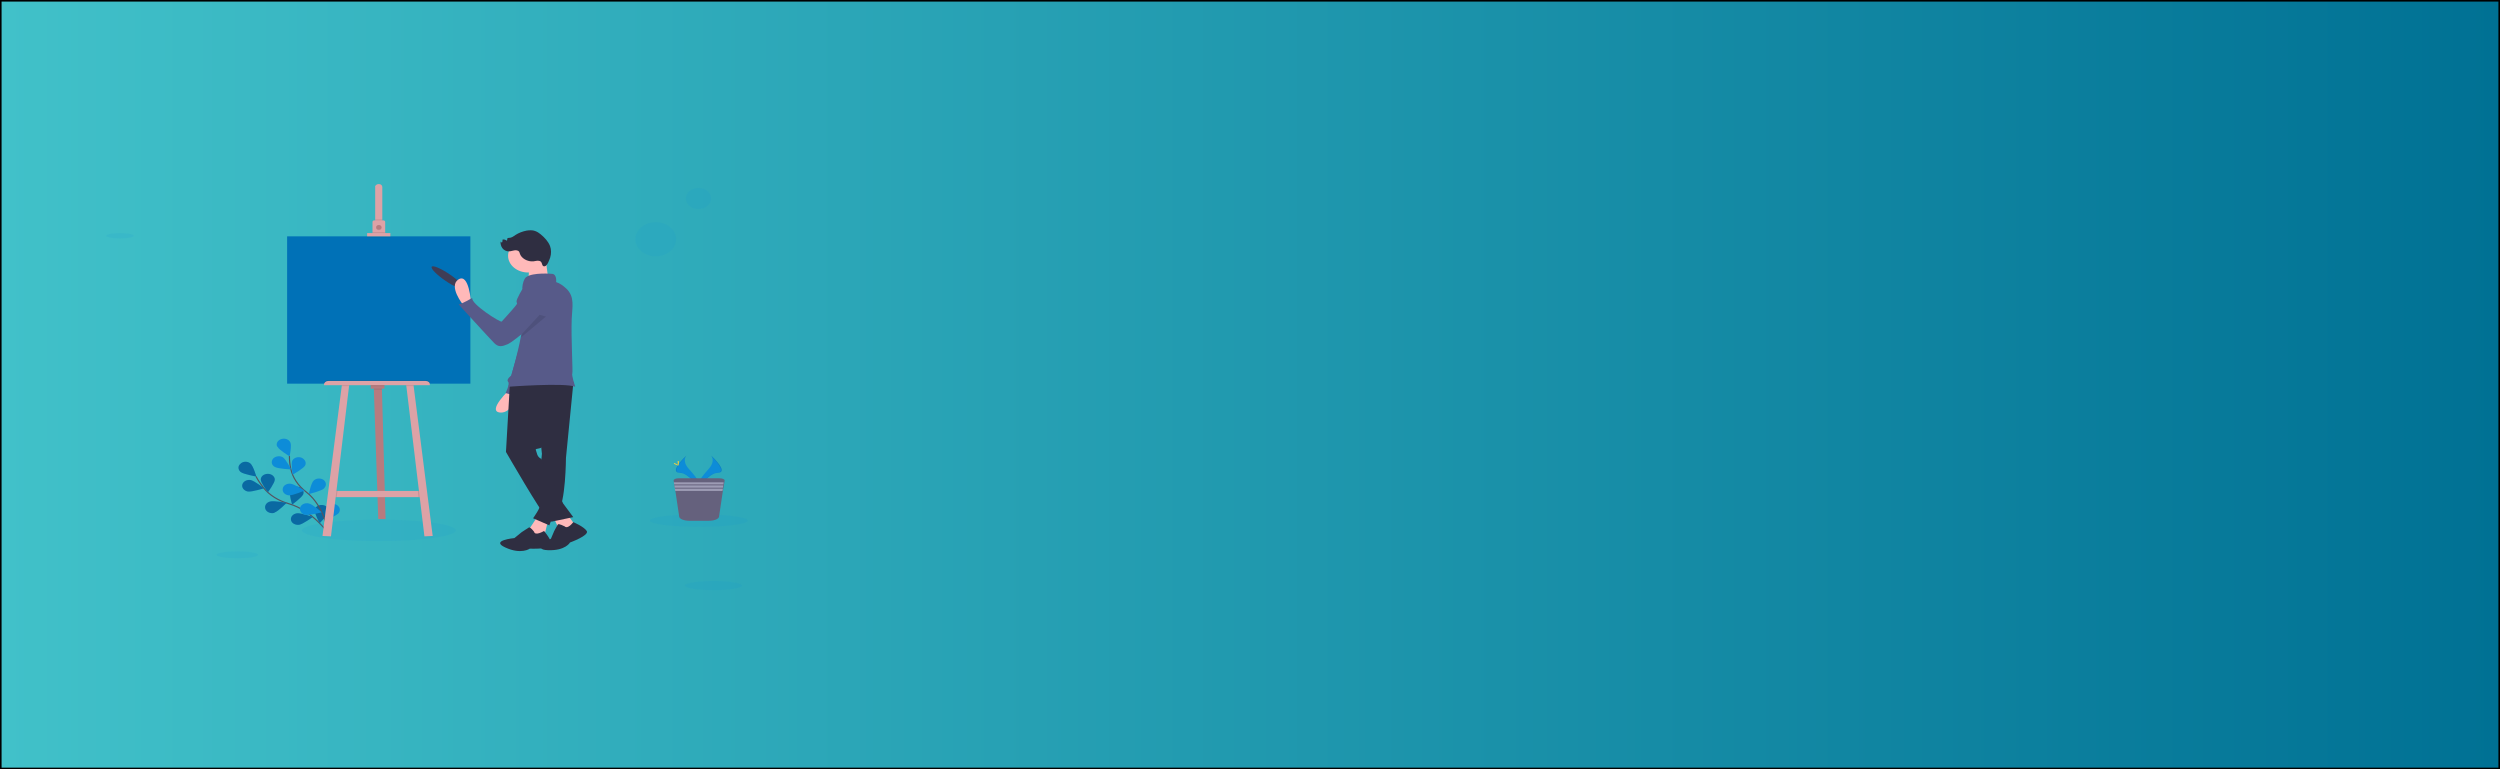 <?xml version="1.0" encoding="utf-8"?>
<!-- Generator: Adobe Illustrator 22.0.1, SVG Export Plug-In . SVG Version: 6.00 Build 0)  -->
<svg version="1.1" id="Layer_1" xmlns="http://www.w3.org/2000/svg" xmlns:xlink="http://www.w3.org/1999/xlink" x="0px" y="0px"
	 viewBox="0 0 1300 400" style="enable-background:new 0 0 1300 400;" xml:space="preserve">
<style type="text/css">
	.st0{fill:url(#SVGID_1_);stroke:#000000;stroke-width:1.645;stroke-miterlimit:10;}
	.st1{fill:none;stroke:#535461;stroke-width:0.616;stroke-miterlimit:10;}
	.st2{fill:#0D8CD8;}
	.st3{opacity:0.25;enable-background:new    ;}
	.st4{opacity:0.1;fill:#0D8CD8;enable-background:new    ;}
	.st5{fill:#B77B7F;}
	.st6{fill:#DDA2A6;}
	.st7{opacity:0.1;enable-background:new    ;}
	.st8{fill:#0071B7;}
	.st9{fill:#FFD037;}
	.st10{fill:#65617D;}
	.st11{fill:#9D9CB5;}
	.st12{fill:#3F3D56;}
	.st13{fill:#FFB9B9;}
	.st14{fill:#575A89;}
	.st15{fill:#2F2E41;}
</style>
<linearGradient id="SVGID_1_" gradientUnits="userSpaceOnUse" x1="1.818989e-12" y1="200" x2="522.464" y2="200" gradientTransform="matrix(-2.488 0 0 -1 1300 400)">
	<stop  offset="0" style="stop-color:#007194"/>
	<stop  offset="1" style="stop-color:#41C1C9"/>
</linearGradient>
<rect class="st0" width="1300" height="400"/>
<path class="st1" d="M171.2,278c0,0-8.4-12.5-21.1-16.1c-5.3-1.5-10-4.4-13.1-8.3c-1.5-1.9-2.8-3.8-3.9-5.9"/>
<path class="st2" d="M125.1,245.4c1.4,1.2,8.2,2.4,8.2,2.4s-1.6-5.6-3.1-6.8c-1.4-1.2-3.8-1.2-5.1,0.1
	C123.6,242.3,123.7,244.2,125.1,245.4L125.1,245.4z"/>
<path class="st2" d="M128.9,255.6c2,0.3,8.4-1.7,8.4-1.7s-5-3.9-7-4.3c-2-0.3-3.9,0.8-4.3,2.4C125.6,253.6,126.9,255.2,128.9,255.6
	L128.9,255.6L128.9,255.6z"/>
<path class="st2" d="M142.8,266.5c1.9-0.6,6.2-5,6.2-5s-6.7-1.3-8.6-0.7c-1.9,0.5-3,2.2-2.4,3.9c0.6,1.6,2.7,2.5,4.6,2
	C142.7,266.6,142.7,266.6,142.8,266.5L142.8,266.5z"/>
<path class="st2" d="M155.5,272.9c2-0.3,7.2-4.1,7.2-4.1s-6.4-2.2-8.3-1.9c-2,0.3-3.4,1.8-3.1,3.5
	C151.6,272,153.4,273.1,155.5,272.9L155.5,272.9L155.5,272.9z"/>
<path class="st2" d="M142.9,249.4c0,1.7-3.6,6.6-3.6,6.6s-3.7-4.9-3.7-6.6c0-1.7,1.6-3,3.7-3C141.3,246.4,142.9,247.8,142.9,249.4
	L142.9,249.4z"/>
<path class="st2" d="M157.7,257c-0.6,1.6-5.8,5.4-5.8,5.4s-1.7-5.6-1.1-7.2c0.6-1.6,2.7-2.5,4.6-2
	C157.2,253.7,158.3,255.4,157.7,257L157.7,257z"/>
<path class="st2" d="M170.9,266c-0.3,1.7-4.7,6.1-4.7,6.1s-2.8-5.3-2.6-6.9c0.3-1.7,2.1-2.8,4.1-2.6
	C169.7,262.8,171.1,264.3,170.9,266z"/>
<path class="st3" d="M125.1,245.4c1.4,1.2,8.2,2.4,8.2,2.4s-1.6-5.6-3.1-6.8c-1.4-1.2-3.8-1.2-5.1,0.1
	C123.6,242.3,123.7,244.2,125.1,245.4L125.1,245.4z"/>
<path class="st3" d="M128.9,255.6c2,0.3,8.4-1.7,8.4-1.7s-5-3.9-7-4.3c-2-0.3-3.9,0.8-4.3,2.4C125.6,253.6,126.9,255.2,128.9,255.6
	L128.9,255.6L128.9,255.6z"/>
<path class="st3" d="M142.8,266.5c1.9-0.6,6.2-5,6.2-5s-6.7-1.3-8.6-0.7c-1.9,0.5-3,2.2-2.4,3.9c0.6,1.6,2.7,2.5,4.6,2
	C142.7,266.6,142.7,266.6,142.8,266.5L142.8,266.5z"/>
<path class="st3" d="M155.5,272.9c2-0.3,7.2-4.1,7.2-4.1s-6.4-2.2-8.3-1.9c-2,0.3-3.4,1.8-3.1,3.5
	C151.6,272,153.4,273.1,155.5,272.9L155.5,272.9L155.5,272.9z"/>
<path class="st3" d="M142.9,249.4c0,1.7-3.6,6.6-3.6,6.6s-3.7-4.9-3.7-6.6c0-1.7,1.6-3,3.7-3C141.3,246.4,142.9,247.8,142.9,249.4
	L142.9,249.4z"/>
<path class="st3" d="M157.7,257c-0.6,1.6-5.8,5.4-5.8,5.4s-1.7-5.6-1.1-7.2c0.6-1.6,2.7-2.5,4.6-2
	C157.2,253.7,158.3,255.4,157.7,257L157.7,257z"/>
<path class="st3" d="M170.9,266c-0.3,1.7-4.7,6.1-4.7,6.1s-2.8-5.3-2.6-6.9c0.3-1.7,2.1-2.8,4.1-2.6
	C169.7,262.8,171.1,264.3,170.9,266z"/>
<path class="st1" d="M170.7,277.7c0,0-1.6-14.3-11.5-21.9c-4.2-3.2-7-7.4-8-12c-0.5-2.2-0.7-4.4-0.7-6.7"/>
<path class="st2" d="M144.3,232.3c0.7,1.6,6.3,5,6.3,5s1.2-5.7,0.4-7.2c-0.7-1.6-2.8-2.4-4.7-1.8c-1.9,0.6-2.9,2.3-2.2,3.9
	C144.2,232.2,144.3,232.2,144.3,232.3z"/>
<path class="st2" d="M142.9,242.8c1.6,1,8.5,1.3,8.5,1.3s-2.7-5.3-4.3-6.3c-1.6-1-3.9-0.6-5.1,0.7
	C140.8,240,141.2,241.9,142.9,242.8z"/>
<path class="st2" d="M150.3,257.6c2,0.1,8.1-2.5,8.1-2.5s-5.5-3.5-7.5-3.6s-3.8,1.1-3.9,2.8C146.8,256,148.2,257.4,150.3,257.6
	L150.3,257.6z"/>
<path class="st2" d="M158.8,267.7c2,0.4,8.5-1.3,8.5-1.3s-4.7-4.2-6.7-4.6c-2-0.5-4,0.5-4.5,2.1s0.6,3.3,2.5,3.8
	C158.7,267.7,158.8,267.7,158.8,267.7L158.8,267.7z"/>
<path class="st2" d="M158.7,242c-0.8,1.6-6.5,4.8-6.5,4.8s-1-5.7-0.2-7.3c0.8-1.5,3-2.2,4.8-1.5C158.6,238.8,159.4,240.5,158.7,242
	L158.7,242z"/>
<path class="st2" d="M168.5,254c-1.3,1.3-7.9,2.9-7.9,2.9s1.1-5.7,2.5-7c1.3-1.3,3.6-1.4,5.1-0.4c1.5,1.1,1.7,3,0.4,4.3
	C168.5,253.9,168.5,253.9,168.5,254L168.5,254z"/>
<path class="st2" d="M176.2,266.7c-1,1.4-7.2,4-7.2,4s-0.1-5.8,1-7.2c1-1.4,3.3-1.9,5-1S177.2,265.2,176.2,266.7L176.2,266.7
	L176.2,266.7z"/>
<ellipse class="st4" cx="197" cy="275.8" rx="40" ry="5.6"/>
<polygon class="st5" points="194.4,201.5 194.4,202.6 196.7,269.9 200.5,269.9 198.6,202.6 198.6,201.4 "/>
<polygon class="st6" points="172.3,258.5 175.1,258.5 217.6,258.5 219.9,258.5 218.7,255.3 172.6,255.3 "/>
<polygon class="st7" points="194.4,201.5 194.4,202.6 198.6,202.6 198.6,201.4 "/>
<rect x="192.8" y="199.9" class="st5" width="7.1" height="2.2"/>
<polygon class="st7" points="217.3,255.3 217.6,258.5 219.9,258.5 218.7,255.3 "/>
<polygon class="st6" points="211.2,199.8 211.3,200.8 220.7,278.9 225,278.7 215.1,200.8 215,200 "/>
<polygon class="st7" points="172.3,258.5 175.1,258.5 175.5,255.3 172.6,255.3 "/>
<polygon class="st6" points="167.7,278.7 172.1,278.9 181.5,200.8 181.6,199.8 177.8,200 177.7,200.8 "/>
<rect x="149.3" y="122.9" class="st8" width="95.3" height="76.6"/>
<path class="st6" d="M195.1,97.3v18.5h3.7V97.3c0-0.9-0.7-1.6-1.8-1.6c-1,0-1.9,0.6-2,1.5C195.1,97.2,195.1,97.3,195.1,97.3z"/>
<rect x="195.1" y="114.1" class="st7" width="3.7" height="1.7"/>
<path class="st6" d="M193.7,115.4v6.1h6.6v-6.1c0-0.4-0.4-0.8-0.9-0.8l0,0h-4.8C194.1,114.6,193.7,115,193.7,115.4z"/>
<ellipse class="st7" cx="197" cy="118.5" rx="1.4" ry="1.2"/>
<ellipse class="st5" cx="197" cy="118.2" rx="1.4" ry="1.2"/>
<rect x="193.7" y="120.7" class="st7" width="6.6" height="0.8"/>
<rect x="190.9" y="121.7" class="st7" width="12.1" height="1.7"/>
<rect x="190.9" y="121.2" class="st6" width="12.1" height="1.7"/>
<path class="st7" d="M221.4,197.6h-50.7c-1.2,0-2.2,0.8-2.2,1.8v0.4l0,0h55l0,0v-0.4C223.6,198.4,222.6,197.6,221.4,197.6z"/>
<polygon class="st7" points="215,200 211.2,199.8 211.3,200.8 215.1,200.8 "/>
<rect x="192.8" y="199.9" class="st7" width="7.1" height="0.9"/>
<polygon class="st7" points="177.7,200.8 181.5,200.8 181.6,199.8 177.8,200 "/>
<path class="st6" d="M221.4,198.1h-50.7c-1.2,0-2.2,0.8-2.2,1.8v0.4l0,0h55l0,0v-0.4C223.6,198.9,222.6,198.1,221.4,198.1z"/>
<ellipse class="st4" cx="371" cy="304.5" rx="14.9" ry="2.4"/>
<ellipse class="st4" cx="123.4" cy="288.5" rx="10.8" ry="1.8"/>
<ellipse class="st4" cx="62.4" cy="122.6" rx="7.2" ry="1.4"/>
<path class="st2" d="M356.9,236.9c0,0-2.4,2.7,1.1,6.7c3.6,4,6.5,7.4,5.3,9.9c0,0-5.3-7.5-9.7-7.6S352.1,241.4,356.9,236.9z"/>
<path class="st7" d="M356.9,236.9c-0.2,0.3-0.4,0.5-0.5,0.8c-4.3,4.2-6.5,8.1-2.4,8.2c3.8,0.1,8.4,5.8,9.5,7.2
	c0,0.1-0.1,0.2-0.1,0.3c0,0-5.4-7.5-9.7-7.6C349.3,245.9,352.1,241.4,356.9,236.9z"/>
<path class="st9" d="M352.4,240.3c0,0.9,0.1,1.7,0.3,1.7s0.3-0.8,0.3-1.7s-0.2-0.5-0.3-0.5C352.5,239.8,352.4,239.3,352.4,240.3z"/>
<path class="st9" d="M350.9,241.4c1,0.5,1.8,0.7,1.9,0.6c0.1-0.1-0.7-0.6-1.6-1c-1-0.5-0.6-0.1-0.7,0S349.9,240.9,350.9,241.4z"/>
<path class="st2" d="M369.8,236.9c0,0,2.4,2.7-1.1,6.7s-6.5,7.4-5.3,9.9c0,0,5.4-7.5,9.8-7.6C377.5,245.8,374.6,241.4,369.8,236.9z"
	/>
<path class="st7" d="M369.8,236.9c0.2,0.3,0.4,0.5,0.5,0.8c4.3,4.2,6.5,8.1,2.4,8.2c-3.8,0.1-8.4,5.8-9.5,7.2c0,0.1,0.1,0.2,0.1,0.3
	c0,0,5.4-7.5,9.8-7.6C377.5,245.8,374.6,241.4,369.8,236.9z"/>
<ellipse class="st4" cx="363.4" cy="270.7" rx="25.5" ry="3.3"/>
<path class="st10" d="M350.3,249.9l0.1,0.8l0.2,1.2l0.1,0.5l0.2,1.2l0.1,0.5l0.2,1.2l2,13.4c0.2,1.2,2.5,2.1,5.3,2.1h10.1
	c2.8,0,5.1-0.9,5.3-2.1l2-13.4l0.2-1.2l0.1-0.5l0.2-1.2l0.1-0.5l0.2-1.2l0.1-0.8c0.1-0.7-1.1-1.2-2.8-1.2h-21
	C351.4,248.7,350.2,249.2,350.3,249.9z"/>
<polygon class="st11" points="350.4,250.8 350.6,251.9 376.2,251.9 376.3,250.8 "/>
<polygon class="st11" points="350.7,252.4 350.8,253.6 375.9,253.6 376.1,252.4 "/>
<polygon class="st11" points="350.9,254.1 351.1,255.3 375.7,255.3 375.9,254.1 "/>
<ellipse class="st4" cx="341" cy="124.4" rx="10.6" ry="8.9"/>
<ellipse class="st4" cx="363.2" cy="103.2" rx="6.6" ry="5.5"/>
<ellipse transform="matrix(0.563 -0.827 0.827 0.563 -17.617 255.409)" class="st12" cx="232.6" cy="144.4" rx="2" ry="10"/>
<path class="st13" d="M244.9,157.1c0,0-1-15.3-6.5-11.8c-5.4,3.5,2.4,13.2,2.4,13.2L244.9,157.1z"/>
<path class="st13" d="M265.2,202.3c0,0-12.1,11.4-5.3,12.2s9.4-10.7,9.4-10.7L265.2,202.3z"/>
<path class="st14" d="M281,148.3L281,148.3c-3.1,0.7-5.4,2.9-5.9,5.6l-3.9,23l-5.4,18.4c0,0-2.7,2-1.6,3.2c1.1,1.1-1.3,5.9-1.3,5.9
	l6.8,1.8c0,0,0.8-4.8,2.2-5c1.2-0.2,14.5-30,17.7-37.2c0.4-1,0.7-1.6,0.7-1.6S289.6,147.2,281,148.3z"/>
<path class="st13" d="M279.7,268.3l-4.1,6.2c-3.2,5.8-0.4,6.8,7.5,3.9l1.8-7.3L279.7,268.3z"/>
<path class="st15" d="M277.7,276.5c0,0-2-2.7-2.7-2.2s-3.7,2.4-3.7,2.4l-3.8,3.1c0,0-12.9,1.2-4.7,4.9c8.2,3.8,12.7,0.6,12.7,0.6
	s11.5,0.5,11.3-2.2s-3.9-7-3.9-7S278.3,278.9,277.7,276.5z"/>
<path class="st15" d="M298.2,198.6l-3.9,39.5c0,0-0.1,23.6-4.3,28.2c-4.1,4.6-4.3,6.9-4.3,6.9l-8.5-3.7c0,0,4.4-6.1,3.5-7.1
	c-0.6-0.6-0.9-1.3-1.2-2l2.3-24.4l-4.4-42.4L298.2,198.6z"/>
<polygon class="st13" points="287.5,268.3 291.2,276.4 299.4,273.5 295,267.5 "/>
<path class="st15" d="M293.6,273.7c0,0-3.1-1.6-3.5-1s-1.9,3.4-1.9,3.4l-1.7,4c0,0-10.6,5.7-1.5,6c9.1,0.3,11.4-4,11.4-4
	s10.2-3.7,8.7-6s-7-4.6-7-4.6S295.3,275.4,293.6,273.7z"/>
<path class="st15" d="M265.2,198.7l-2.1,36.3c0,0,18.9,32.8,21,33.7c1.2,0.5,2.2,1.5,2.6,2.6l11.4-2.4l-5.2-7l-11.4-23.3
	c0,0-1.8-0.6-2.3-2.8s-1.5-2.2,1-2.6c2.6-0.4,2.6-2.6,2.6-2.6l8.5-33.1L265.2,198.7z"/>
<ellipse class="st13" cx="274.6" cy="133" rx="10.4" ry="8.7"/>
<path class="st13" d="M283.8,133.6c0,0,0.8,11.1,1.8,12.2c1,1.1-10.9,0.9-10.9,0.9s0.8-9.4,0-10.2
	C273.9,135.6,283.8,133.6,283.8,133.6z"/>
<path class="st14" d="M264.4,201.1c0,0,29.3-2.2,34.7,0c0,0-2-6.2-1.5-6.9c0.4-0.5-0.7-18.3-0.3-28.5c0.2-5.8,1.8-11.4-2.9-15.7
	c-1.6-1.5-3.3-2.7-5.2-3.3c0,0,0.5-4.1-2.1-4.3c0,0-9.9-0.9-13.5,1.7c-1.1,0.8-1.9,3.4-2,5.5c1.8,7.4,1.2,15.6-0.5,24.1
	c-0.1,0.5-0.2,1.1-0.3,1.6C269.2,183.9,266.6,192.6,264.4,201.1z"/>
<path class="st15" d="M280,135.6c-0.9-0.1-1.7,0.2-2.6,0.3c-3.1,0.3-6.4-1.6-7.1-4.1c-0.1-0.3-0.2-0.7-0.4-1
	c-0.5-0.6-1.6-0.8-2.5-0.6c-0.9,0.1-1.7,0.5-2.7,0.5c-1.4,0.1-2.8-0.7-3.5-1.7s-1-2.2-0.9-3.4l0.7,0.6c0.3-0.5,0.4-1,0.3-1.6
	c0.7-0.2,1.5,0,2.1,0.5c0.6,0.1,0.1-0.9,0.6-1.3c0.2-0.1,0.5-0.1,0.7-0.1c1.3,0,2.3-0.8,3.3-1.5c1.7-1.1,3.8-1.9,5.9-2.3
	c1.4-0.2,3-0.3,4.3,0.2c1.1,0.4,2.1,1,2.9,1.7c2.1,1.7,4,3.8,4.9,6.1c0.7,1.9,0.7,4,0.1,6c-0.4,1-1.4,4.5-3,4.6
	C281.3,138.6,282.5,135.7,280,135.6z"/>
<path class="st14" d="M275.7,149.4l-3.7,0.3c0,0-3.6,5.9-3.4,7.2c0.2,1.2,0.8,0.5-0.8,2.5c-1.6,2-6.3,7.1-6.9,7.8
	s-16.3-9.3-15.3-12.3c0,0-5,3-7.1,3.4c0,0,16.2,17.8,18.5,20.1s4.1,1.8,7.2,0.5c3.1-1.4,18.8-14.8,18.8-14.8L275.7,149.4z"/>
<path class="st7" d="M271,175.4l12.9-10.8l-3.3-0.9l-9.3,10.1C271.2,174.4,271.1,174.9,271,175.4z"/>
</svg>
